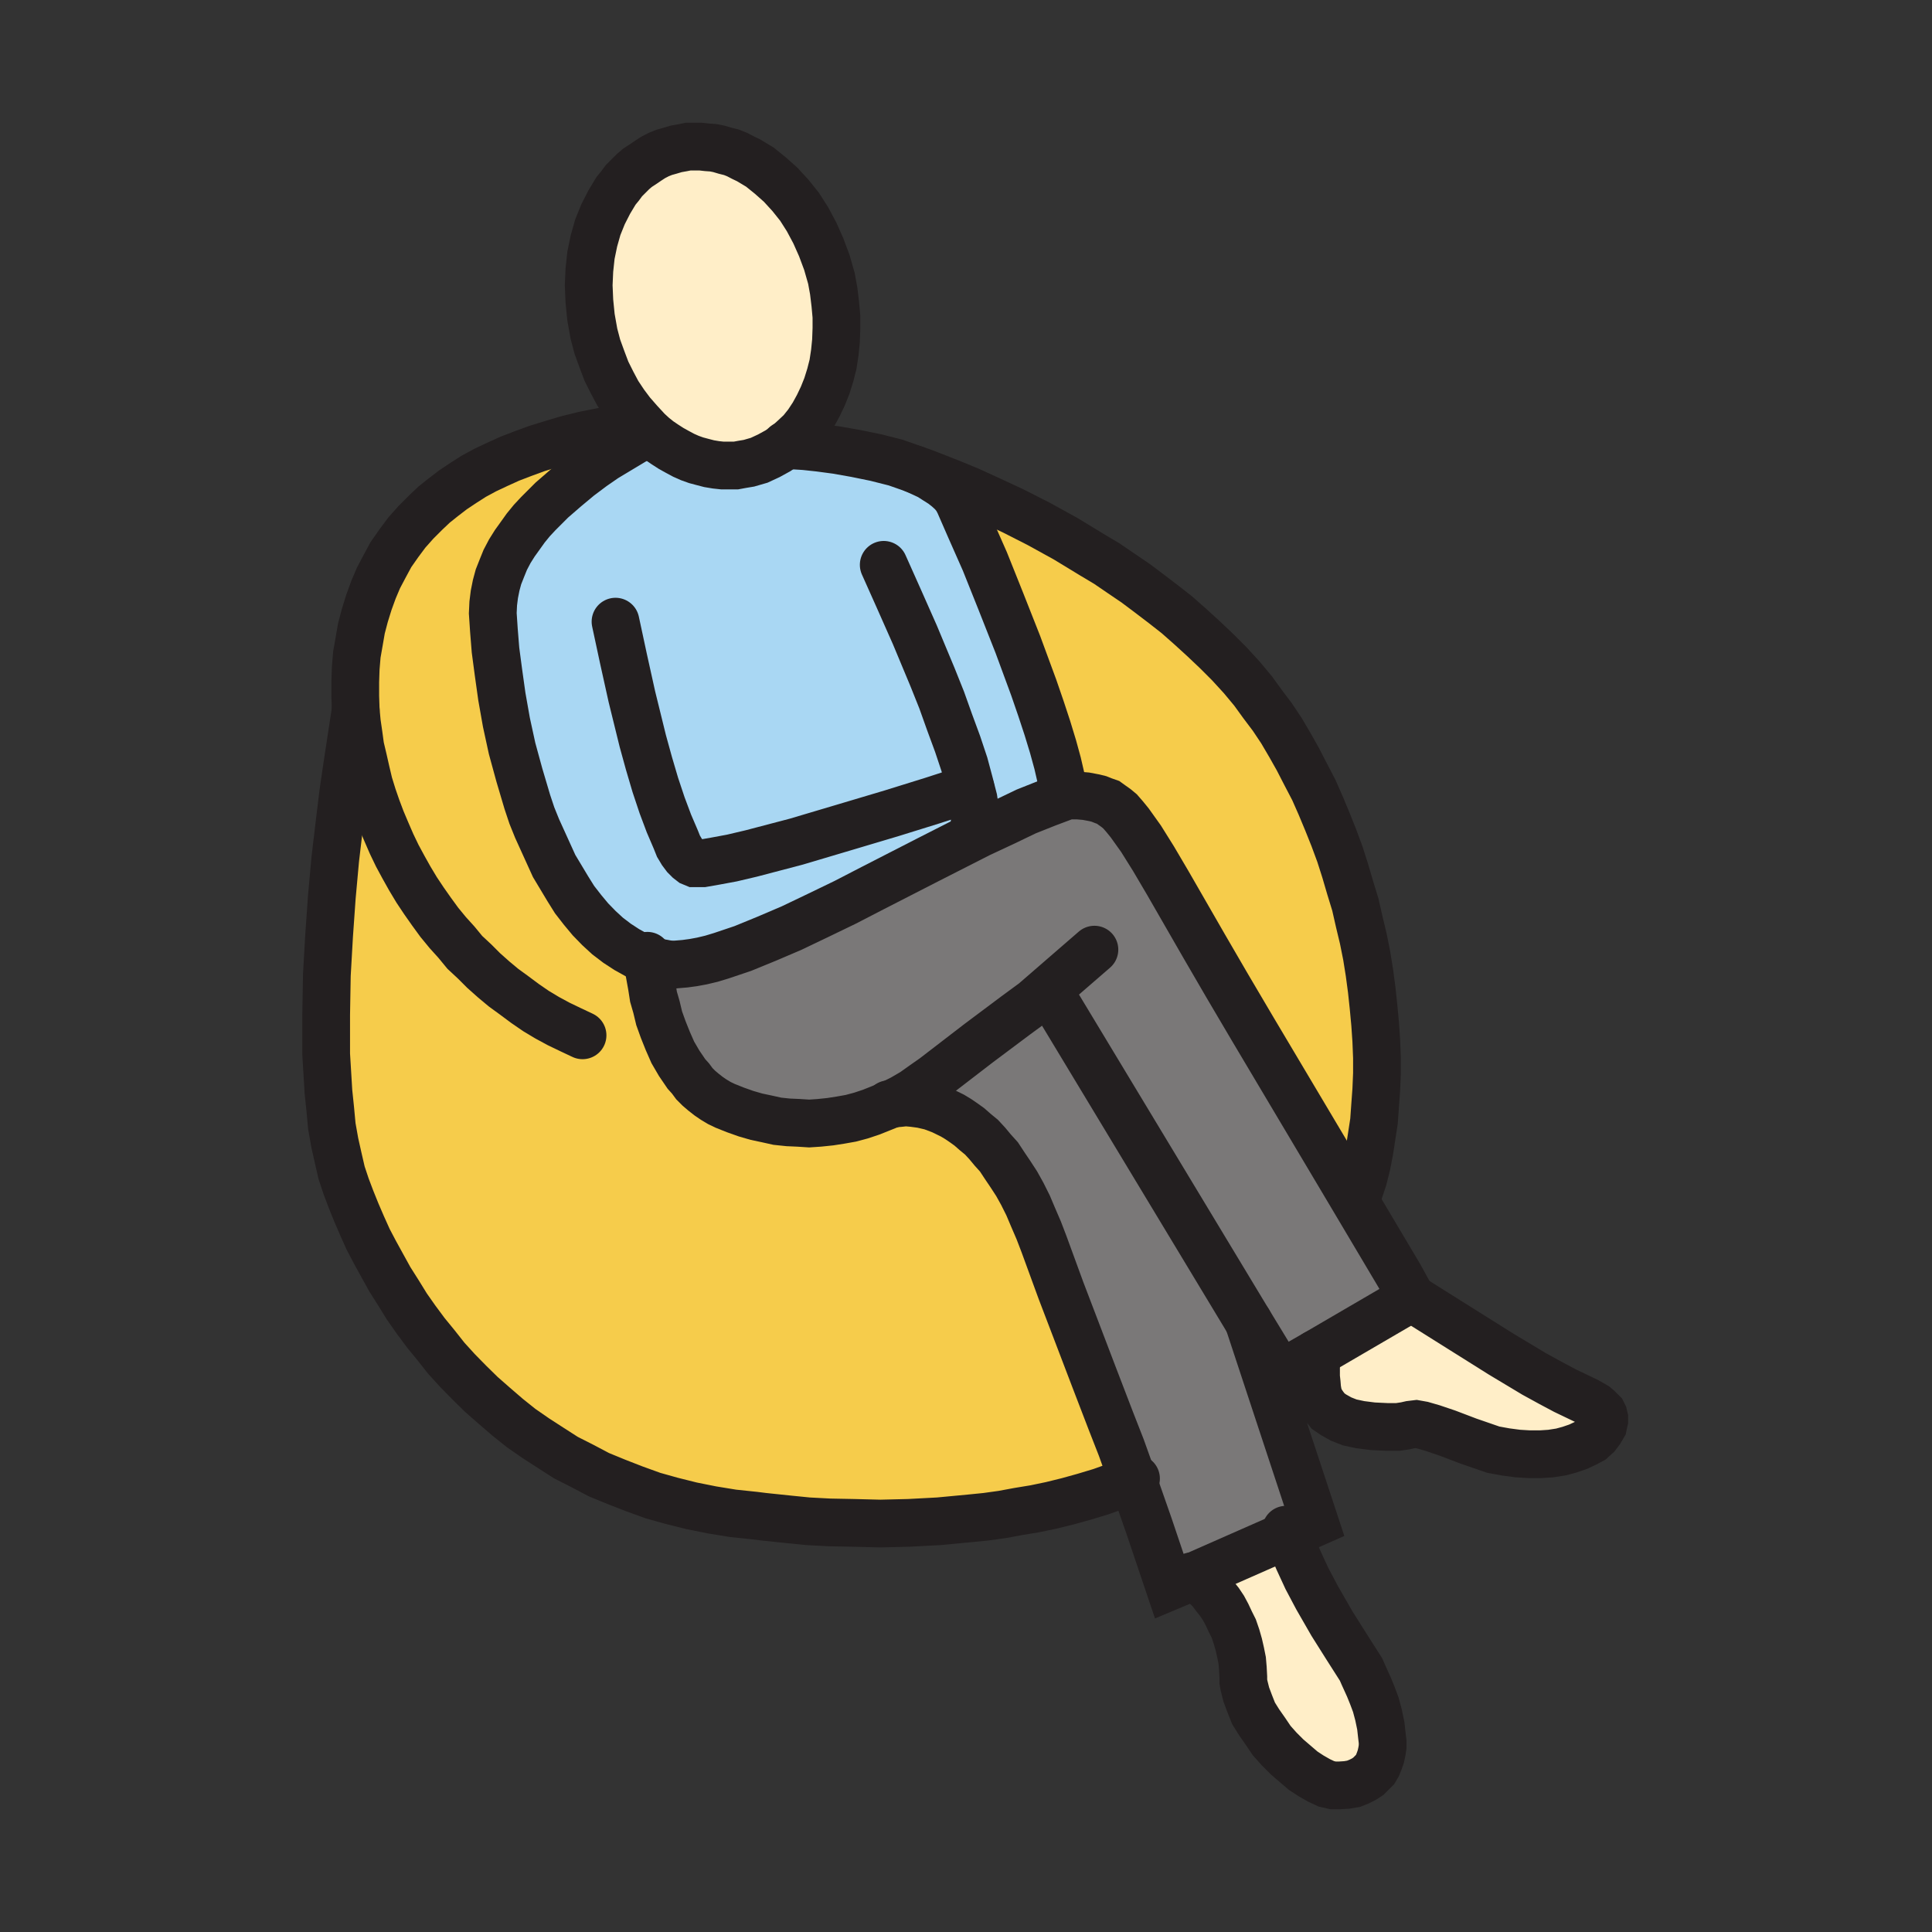 <svg id="Layer_1" xmlns="http://www.w3.org/2000/svg" viewBox="0 0 850 850"><rect x="0" y="0" width="850" height="850" fill="#333333" stroke="none"/><style>.st0{fill:#f6cc4b}.st1{fill:#7a7878}.st2{fill:#ffeec8}.st3{fill:#a9d7f3}.st4{fill:none;stroke:#231f20;stroke-width:21;stroke-linecap:round;stroke-miterlimit:10}</style><path class="st0" d="M156.5 312.3l-.2-6V300l.2-6 .5-6 1-5.7 1-5.8 1.5-5.7 1.8-5.8 2-5.5 2.2-5.2 2.8-5.3 2.7-5 3.5-5 3.5-4.7 4-4.5 4.3-4.3 3.7-3.5 4-3.2 4.3-3.3 4.5-3 4.7-3 5-2.7 5.3-2.5 5.5-2.5 6-2.3 6-2.2 6.5-2 6.7-2 7.3-1.8 7.5-1.5 7.7-1.5 8-1.5 1.3-1.5 3.7 4-3.5 3-2.7 1.5-7.5 4.5-5 3-5.5 3.8-6 4.5-6 5-6 5.2-6 6-2.8 3-2.7 3.3-2.5 3.5-2.3 3.2-2.2 3.5-2 3.8-1.5 3.7-1.5 3.8-1 3.7-.8 4-.5 4-.2 4.3.5 7.5.7 8.7 1.3 9.8 1.5 10.7 2 11.3 2.5 11.5 3.2 11.7 3.5 11.8 2 6 2.3 5.7 2.5 5.5 2.5 5.5 2.5 5.5 3 5 3 5 3 4.8 3.5 4.5 3.5 4.2 3.7 3.8 3.8 3.5 4.2 3.2 4.3 2.8 4.5 2.5 4.7 1.7.5 4.8 1.3 7.2.7 4.5 1.3 4.5 1.2 5 1.8 5 2 5 2.2 5 2.8 4.8 3.2 4.7 1.8 2 1.7 2.3 2 2 2 1.7 2.3 1.8 2.2 1.5 2.5 1.5 2.5 1.2 4.5 1.8 4.8 1.7 4.5 1.3 4.7 1 4.5 1 4.8.5 4.5.2 4.7.3 4.5-.3 4.8-.5 4.5-.7 4.5-.8 4.5-1.2 4.5-1.5 4.5-1.8 4.2-1.7 1.5-.3 2.3-.2 2.7-.3 3.3.3 3.7.5 4.3 1 4.5 1.7 4.7 2.3 2.5 1.5 2.5 1.7 2.5 1.8 2.5 2.2 2.8 2.3 2.5 2.7 2.5 3 2.7 3 2.5 3.8 2.5 3.7 2.8 4.3 2.5 4.5 2.5 5 2.2 5.2 2.5 5.8 2.3 6 7.5 20.5 6 15.7 8.7 22.8 7.3 19 4.5 11.5 5.2 14.5-7.2 2.5-7 2.5-7.3 2.2-7.2 2-7.3 1.8-7.2 1.5-7.3 1.2-7 1.3-7.2 1-7 .7-13.8 1.3-13.2.7-12.5.3-11.8-.3-10.5-.2-9.5-.5-8-.8-11.5-1.2-4-.5-9.5-1-9.2-1.5-9-1.8-8.8-2.2-8.2-2.3-8.3-3-7.7-3-7.8-3.2-7.2-3.8-7.3-3.7-6.7-4.3-6.5-4.2-6.5-4.5-6-4.8-5.8-5-5.7-5-5.3-5.2-5.2-5.3-5-5.5-4.5-5.7-4.5-5.5-4.3-5.8-4-5.7-3.7-6-3.8-6-3.2-5.8-3.3-6-3-5.7-2.7-6-2.5-5.8-2.3-5.7-2.2-5.8-2-6-1.5-6.5-1.5-6.7-1.3-7.3-.7-7.5-.8-7.7-.5-8.3-.5-8.2v-17.3l.3-17.5 1-17.5 1.2-17 1.5-16.5 1.8-15.2 1.7-14 1.8-12.3 2.7-17.7zM492.8 357l-1.8-1.5-1.7-1.2-1.8-1.3-2-.7-2-.8-2-.5-3.7-.7-3.5-.3H469l-.2.3-1-2.8-1-5.2-1.5-6.5-2-7.3-2.5-8.2-2.8-8.5-3.2-9.3-7-19-7.5-19-7-17.5-6.5-14.7-4.8-11-1.2-2.3-1.8-2.2-2.2-2-2.3-1.8-2.7-1.7-2.8-1.8-3.2-1.5-3.3-1.5 4.3 1.5 11.5 4.5 8 3.3 9.2 4.2 10.3 4.8 11.2 5.7 11.8 6.5 12 7.3 6.2 3.7 6.3 4.3 6.2 4.2 6 4.5 6.3 4.8 6 4.7 6 5.3 5.7 5.2 5.8 5.5 5.5 5.5 5.5 6 5 6 4.2 5.8 4.3 5.7 4 6 3.7 6.3 3.5 6.2 3.5 6.8 3.5 6.7 3 6.8 3 7.2 2.8 7 2.7 7.3 2.3 7.2 2.2 7.5 2.3 7.5 1.7 7.5 1.8 7.5 1.5 7.5 1.2 7.5 1 7.5.8 7.5.7 7.5.5 7.3.3 7.5v7l-.3 7.2-.5 6.8-.5 7-1 6.5-1 6.5-1.2 6.2-1.5 6-2 6-3.8.3-42.7-71.8-11.5-19.5-10-17.2-16-27.8-6.3-10.7-5.5-8.8-5-7-2.2-2.7z"/><path class="st1" d="M566.5 675.3l-42 18.5-10 4.2-9-26.7-7-20-5.2-14.5-4.5-11.5-7.3-19-8.7-22.8-6-15.7-7.5-20.5-2.3-6-2.5-5.8-2.2-5.2-2.5-5-2.5-4.5-2.8-4.3-2.5-3.7-2.5-3.8-2.7-3-2.5-3-2.5-2.7-2.8-2.3-2.5-2.2-2.5-1.8-2.5-1.7-2.5-1.5-4.7-2.3-4.5-1.7-4.3-1-3.7-.5-3.3-.3-2.7.3-2.3.2-1.5.3 5-2.5 4.8-2.8 4.5-3.2 4.7-3.3 19.5-15 16.3-12.2 14.7-10.8 87.8 145.5 29.2 88.5z"/><path class="st1" d="M461.5 436l-14.7 10.8-16.3 12.2-19.5 15-4.7 3.3-4.5 3.2-4.8 2.8-5 2.5-4.2 1.7-4.5 1.8-4.5 1.5-4.5 1.2-4.5.8-4.5.7-4.8.5-4.5.3-4.7-.3-4.5-.2-4.8-.5-4.5-1-4.7-1-4.5-1.3-4.8-1.7-4.5-1.8-2.5-1.2-2.5-1.5-2.2-1.5-2.3-1.8-2-1.7-2-2-1.7-2.3-1.8-2-3.2-4.7-2.8-4.8-2.2-5-2-5-1.8-5-1.2-5-1.3-4.5-.7-4.5-1.3-7.2-.5-4.8 5 1.5 5.3 1 6-.5 3.7-.5 3.8-.7 4.2-1 4.3-1.3 9.5-3.2 10.5-4.3 11-4.7 11.5-5.5 12-5.8 12-6.2 24-12.3 23-11.7 10.7-5 10-4.8 9.3-3.7 8-3 .2-.3h5.3l3.5.3 3.7.7 2 .5 2 .8 2 .7 1.8 1.3 1.7 1.2 1.8 1.5 2 2.3 2.2 2.7 5 7 5.5 8.8 6.3 10.7 16 27.8 10 17.2 11.5 19.5 42.7 71.8 21.8 36.7 5.2 9.5-42 24.5-15.7 9-14-23z"/><path class="st2" d="M598.8 734.5l1 2.3 2.5 5.5 1.5 3.7 1.5 4 1.2 4.5 1 4.8.5 4.5.3 2.5v2.2l-.3 2-.5 2.3-.7 2-.8 2-1 1.7-1.5 1.5-1.5 1.5-2 1.3-2 1-2.5 1-3 .5-3.2.2h-2.8l-3-.7-3.2-1.5-3.5-2-3.5-2.3-3.5-3-3.5-3-3.5-3.5-3.3-3.7-2.7-4-2.8-4-2.5-4-1.7-4.3-1.5-4-1-4-.3-1.7v-2l-.2-3.8-.3-3.5-.7-3.5-.8-3.5-1-3.5-1.2-3.5-1.5-3-1.5-3.2-1.5-2.8-1.8-2.7-2-2.5-1.7-2.3-2-2-2-1.7-2.3-1.5-2-1 42-18.5 2 4.7 2.8 6.5 3.7 8 4.5 8.5 6.5 11.3 6.3 10zM675 604.5l7.3 4 6.2 3.3 9.8 4.7 3.5 2 1.2 1 1 1 1 1 .5 1 .3 1.3v1.2l-.3 1.3-.2 1-1.3 2.2-1.5 2-2.2 2-2.8 1.5-3.2 1.5-3.8 1.3-3.7 1-4.5.7-4.5.3h-5l-5-.3-5.3-.7-5.5-1-5.2-1.8-5.8-2-9.2-3.5-6.5-2.2-4.5-1.3-2.8-.5-2.5.3-2.2.5-3.3.5h-4.7l-6.3-.3-5.5-.7-4.7-1-3.8-1.5-3.2-1.8-2.5-1.7-1.8-2.3-1.5-2.2-1-2.5-.5-2.8-.2-2.5-.3-2.7v-10.3l42-24.5 21.5 13.5 18 11.3zM346 195.8l-3.7 2.5-4 2.2-4.3 2-4.5 1.3-3 .5-2.7.5h-6l-2.8-.3-3-.5-2.7-.7-3-.8-2.8-1-2.7-1.2-2.8-1.5-2.7-1.5-2.8-1.8-2.5-1.7-2.5-2-2.5-2.3-3.7-4-3.5-4-3-4-3-4.5-2.5-4.7-2.5-5-2-5.3-2-5.5-1.5-5.7-1.3-7.3-.7-7-.3-7 .3-6.7.7-6.5 1.3-6.3 1.7-6 2.3-5.7L268 89l3-5 1.8-2.2 1.7-2.3 2-2 2-2 2-1.7 2.3-1.5 2.2-1.5 2.3-1.5 2.5-1.3 2.5-1 2.5-.7 2.7-.8 2.8-.5 2.5-.5h5.5l2.7.3 2.8.2 2.5.5 2.7.8 2.8.7 2.5 1 2.5 1.3 2.5 1.2 5 3 4.7 3.8 4.5 4 4.3 4.7 4 5 3.5 5.5 3.2 6 2.8 6.3 2.5 6.7 2 7 1 5.5.7 5.8.5 5.5v5.2l-.2 5.5-.5 5-.8 5.3-1.2 4.7-1.5 4.8-1.8 4.5-2 4.2-2.2 4-2.5 3.8-2.8 3.5-3.2 3z"/><path class="st3" d="M468.8 350.3l-8 3-9.3 3.7-10 4.8-10.7 5-23 11.7-24 12.3-12 6.2-12 5.8-11.5 5.5-11 4.7-10.5 4.3-9.5 3.2-4.3 1.3-4.2 1-3.8.7-3.7.5-6 .5-5.3-1-5-1.5-4.7-1.7-4.5-2.5-4.3-2.8-4.2-3.2-3.8-3.5-3.7-3.8-3.5-4.2-3.5-4.5-3-4.8-3-5-3-5-2.5-5.5-2.5-5.5-2.5-5.5-2.3-5.7-2-6-3.5-11.8-3.2-11.7-2.5-11.5-2-11.3-1.5-10.7-1.3-9.8-.7-8.7-.5-7.5.2-4.3.5-4 .8-4 1-3.7 1.5-3.8 1.5-3.7 2-3.8 2.2-3.5 2.3-3.2 2.5-3.5 2.7-3.3 2.8-3 6-6 6-5.2 6-5 6-4.5 5.5-3.8 5-3 7.5-4.5 2.7-1.5 3.5-3 2.5 2.3 2.5 2 2.5 1.7 2.8 1.8 2.7 1.5 2.8 1.5 2.7 1.2 2.8 1 3 .8 2.7.7 3 .5 2.8.3h6l2.7-.5 3-.5 4.5-1.3 4.3-2 4-2.2 3.7-2.5 8 .5 6.5.7 7.5 1 8.5 1.5 8.8 1.8 8.7 2.2 4.3 1.5 4.2 1.5 3.3 1.5 3.2 1.5 2.8 1.8 2.7 1.7 2.3 1.8 2.2 2 1.8 2.2 1.2 2.3 4.8 11 6.5 14.7 7 17.5 7.5 19 7 19 3.2 9.3 2.8 8.5 2.5 8.2 2 7.3 1.5 6.5 1 5.2z"/><path class="st4" d="M286 423.5l2.3.5 2.2.5h4.8l6-.5 3.7-.5 3.8-.7 4.2-1 4.3-1.3 9.5-3.2 10.5-4.3 11-4.7 11.5-5.5 12-5.8 12-6.2 24-12.3 23-11.7 10.7-5 10-4.8 9.3-3.7 8-3 .2-.3h5.3l3.5.3 3.7.7 2 .5 2 .8 2 .7 1.8 1.3 1.7 1.2 1.8 1.5 2 2.3 2.2 2.7 5 7 5.5 8.8 6.3 10.7 16 27.8 10 17.2 11.5 19.5 42.7 71.8 21.8 36.7 5.2 9.5-42 24.5-15.7 9-14-23L461.5 436l-14.7 10.8-16.3 12.2-19.5 15-4.7 3.3-4.5 3.2-4.8 2.8-5 2.5-4.2 1.7-4.5 1.8-4.5 1.5-4.5 1.2-4.5.8-4.5.7-4.8.5-4.5.3-4.7-.3-4.5-.2-4.8-.5-4.5-1-4.7-1-4.5-1.3-4.8-1.7-4.5-1.8-2.5-1.2-2.5-1.5-2.2-1.5-2.3-1.8-2-1.7-2-2-1.7-2.3-1.8-2-3.2-4.7-2.8-4.8-2.2-5-2-5-1.8-5-1.2-5-1.3-4.5-.7-4.5-1.3-7.2-.5-4.8-.2-1.5M481.5 417.8l-26.2 22.7"/><path class="st4" d="M391 485.8h1l1.5-.3 2.3-.2 2.7-.3 3.3.3 3.7.5 4.3 1 4.5 1.7 4.7 2.3 2.5 1.5 2.5 1.7 2.5 1.8 2.5 2.2 2.8 2.3 2.5 2.7 2.5 3 2.7 3 2.5 3.8 2.5 3.7 2.8 4.3 2.5 4.5 2.5 5 2.2 5.2 2.5 5.8 2.3 6 7.5 20.5 6 15.7 8.7 22.8 7.3 19 4.5 11.5 5.2 14.5 7 20 9 26.7 10-4.2 42-18.5 12-5.3-29.2-88.5M621 571l21.5 13.5 18 11.3 14.5 8.7 7.3 4 6.2 3.3 9.8 4.7 3.5 2 1.2 1 1 1 1 1 .5 1 .3 1.3v1.2l-.3 1.3-.2 1-1.3 2.2-1.5 2-2.2 2-2.8 1.5-3.2 1.5-3.8 1.3-3.7 1-4.5.7-4.5.3h-5l-5-.3-5.3-.7-5.5-1-5.2-1.8-5.8-2-9.2-3.5-6.5-2.2-4.5-1.3-2.8-.5-2.5.3-2.2.5-3.3.5h-4.7l-6.3-.3-5.5-.7-4.7-1-3.8-1.5-3.2-1.8-2.5-1.7-1.8-2.3-1.5-2.2-1-2.5-.5-2.8-.2-2.5-.3-2.7v-10.3"/><path class="st4" d="M565.8 673l.7 2.3 2 4.7 2.8 6.5 3.7 8 4.5 8.5 6.5 11.3 6.3 10 6.5 10.2 1 2.3 2.5 5.5 1.5 3.7 1.5 4 1.2 4.5 1 4.8.5 4.5.3 2.5v2.2l-.3 2-.5 2.3-.7 2-.8 2-1 1.7-1.5 1.5-1.5 1.5-2 1.3-2 1-2.5 1-3 .5-3.2.2h-2.8l-3-.7-3.2-1.5-3.5-2-3.5-2.3-3.5-3-3.5-3-3.5-3.5-3.3-3.7-2.7-4-2.8-4-2.5-4-1.7-4.3-1.5-4-1-4-.3-1.7v-2l-.2-3.8-.3-3.5-.7-3.5-.8-3.5-1-3.5-1.2-3.5-1.5-3-1.5-3.2-1.5-2.8-1.8-2.7-2-2.5-1.7-2.3-2-2-2-1.7-2.3-1.5-2-1-.2-.3M280 187l-8 1.5-7.7 1.5-7.5 1.5-7.3 1.8-6.7 2-6.5 2-6 2.2-6 2.3-5.5 2.5-5.3 2.5-5 2.7-4.7 3-4.5 3-4.3 3.3-4 3.2-3.7 3.5-4.3 4.3-4 4.5-3.5 4.7-3.5 5-2.7 5-2.8 5.3-2.2 5.2-2 5.5-1.8 5.8-1.5 5.7-1 5.8-1 5.7-.5 6-.2 6v6.3l.2 6 .5 5.5.8 5.5.7 5.2 1.3 5.5 1.2 5.3 1.3 5.5 1.7 5.5 1.8 5.2 2 5.3 2.2 5.2 2.3 5.3 2.5 5.2 2.7 5 2.8 5 3 5 3.2 4.8 3.3 4.7 3.5 4.8 3.7 4.5 3.8 4.2 3.7 4.5 4.3 4 4 4 4.5 4 4.2 3.5 4.8 3.5 4.7 3.5 4.8 3.3 5 3 5 2.7 5.2 2.5 5.3 2.5"/><path class="st4" d="M156.5 312.3l-1 6.5-2.7 17.7-1.8 12.3-1.7 14-1.8 15.2-1.5 16.5-1.2 17-1 17.5-.3 17.5v17.3l.5 8.2.5 8.3.8 7.7.7 7.5 1.3 7.3 1.5 6.7 1.5 6.5 2 6 2.2 5.8 2.3 5.7 2.5 5.8 2.7 6 3 5.7 3.3 6 3.2 5.8 3.8 6 3.7 6 4 5.7 4.3 5.8 4.5 5.5 4.5 5.7 5 5.5 5.2 5.3 5.3 5.2 5.7 5 5.8 5 6 4.8 6.5 4.5 6.5 4.2 6.7 4.3 7.3 3.7 7.2 3.8 7.8 3.2 7.7 3 8.3 3 8.2 2.3 8.8 2.2 9 1.8 9.2 1.5 9.5 1 4 .5 11.5 1.2 8 .8 9.5.5 10.5.2 11.8.3 12.5-.3 13.2-.7 13.8-1.3 7-.7 7.2-1 7-1.3 7.3-1.2 7.2-1.5 7.3-1.8 7.2-2 7.3-2.2 7-2.5 7.2-2.5 1.3-.8M281.3 185.5l-3.5-4-3-4-3-4.5-2.5-4.7-2.5-5-2-5.3-2-5.5-1.5-5.7-1.3-7.3-.7-7-.3-7 .3-6.7.7-6.5 1.3-6.3 1.7-6 2.3-5.7L268 89l3-5 1.8-2.2 1.7-2.3 2-2 2-2 2-1.7 2.3-1.5 2.2-1.5 2.3-1.5 2.5-1.3 2.5-1 2.5-.7 2.7-.8 2.8-.5 2.5-.5h5.5l2.7.3 2.8.2 2.5.5 2.7.8 2.8.7 2.5 1 2.5 1.3 2.5 1.2 5 3 4.7 3.8 4.5 4 4.3 4.7 4 5 3.5 5.5 3.2 6 2.8 6.3 2.5 6.7 2 7 1 5.5.7 5.8.5 5.5v5.2l-.2 5.5-.5 5-.8 5.3-1.2 4.7-1.5 4.8-1.8 4.5-2 4.2-2.2 4-2.5 3.8-2.8 3.5-3.2 3-3.3 3-3.7 2.5-4 2.2-4.3 2-4.5 1.3-3 .5-2.7.5h-6l-2.8-.3-3-.5-2.7-.7-3-.8-2.8-1-2.7-1.2-2.8-1.5-2.7-1.5-2.8-1.8-2.5-1.7-2.5-2-2.5-2.3z"/><path class="st4" d="M345.5 195.8h.5l8 .5 6.5.7 7.5 1 8.5 1.5 8.8 1.8 8.7 2.2 4.3 1.5 4.2 1.5 3.3 1.5 3.2 1.5 2.8 1.8 2.7 1.7 2.3 1.8 2.2 2 1.8 2.2 1.2 2.3 4.8 11 6.5 14.7 7 17.5 7.5 19 7 19 3.2 9.3 2.8 8.5 2.5 8.2 2 7.3 1.5 6.5 1 5.2M281.5 192.5l-2.7 1.5-7.5 4.5-5 3-5.5 3.8-6 4.5-6 5-6 5.2-6 6-2.8 3-2.7 3.3-2.5 3.5-2.3 3.2-2.2 3.5-2 3.8-1.5 3.7-1.5 3.8-1 3.7-.8 4-.5 4-.2 4.3.5 7.5.7 8.7 1.3 9.8 1.5 10.7 2 11.3 2.5 11.5 3.2 11.7 3.5 11.8 2 6 2.3 5.7 2.5 5.5 2.5 5.5 2.5 5.5 3 5 3 5 3 4.8 3.5 4.5 3.5 4.2 3.7 3.8 3.8 3.5 4.2 3.2 4.3 2.8 4.5 2.5 4.7 1.7 5 1.5 5.3 1"/><path class="st4" d="M388.8 248.5l6.7 15 7 15.8 7.8 18.7 4 10 3.5 9.8 3.5 9.5 3 9 2.2 8.2 1.8 7 .5 3.3.2 2.7v2.5l-.2 1.8"/><path class="st4" d="M270.8 273.5l3.5 16.3 3.7 16.7 4.8 19.5 2.7 9.8 2.8 9.5 3 9 3 8 3 7 1.2 3 1.5 2.5 1.5 2 1.5 1.5 1.3 1 1.2.5h3.8l5.7-1 7-1.3 8.5-2 19.8-5.2 21.2-6.3 20.8-6.2 17.7-5.5 17-5.5M402.5 206.5l4.3 1.5 11.5 4.5 8 3.3 9.2 4.2 10.3 4.8 11.2 5.7 11.8 6.5 12 7.3 6.2 3.7 6.3 4.3 6.2 4.2 6 4.5 6.3 4.8 6 4.7 6 5.3 5.7 5.2 5.8 5.5 5.5 5.5 5.5 6 5 6 4.2 5.8 4.3 5.7 4 6 3.7 6.3 3.5 6.2 3.5 6.8 3.5 6.7 3 6.8 3 7.2 2.8 7 2.7 7.3 2.3 7.2 2.2 7.5 2.3 7.5 1.7 7.5 1.8 7.5 1.5 7.5 1.2 7.5 1 7.5.8 7.5.7 7.5.5 7.3.3 7.5v7l-.3 7.2-.5 6.8-.5 7-1 6.5-1 6.5-1.2 6.2-1.5 6-2 6"/></svg>